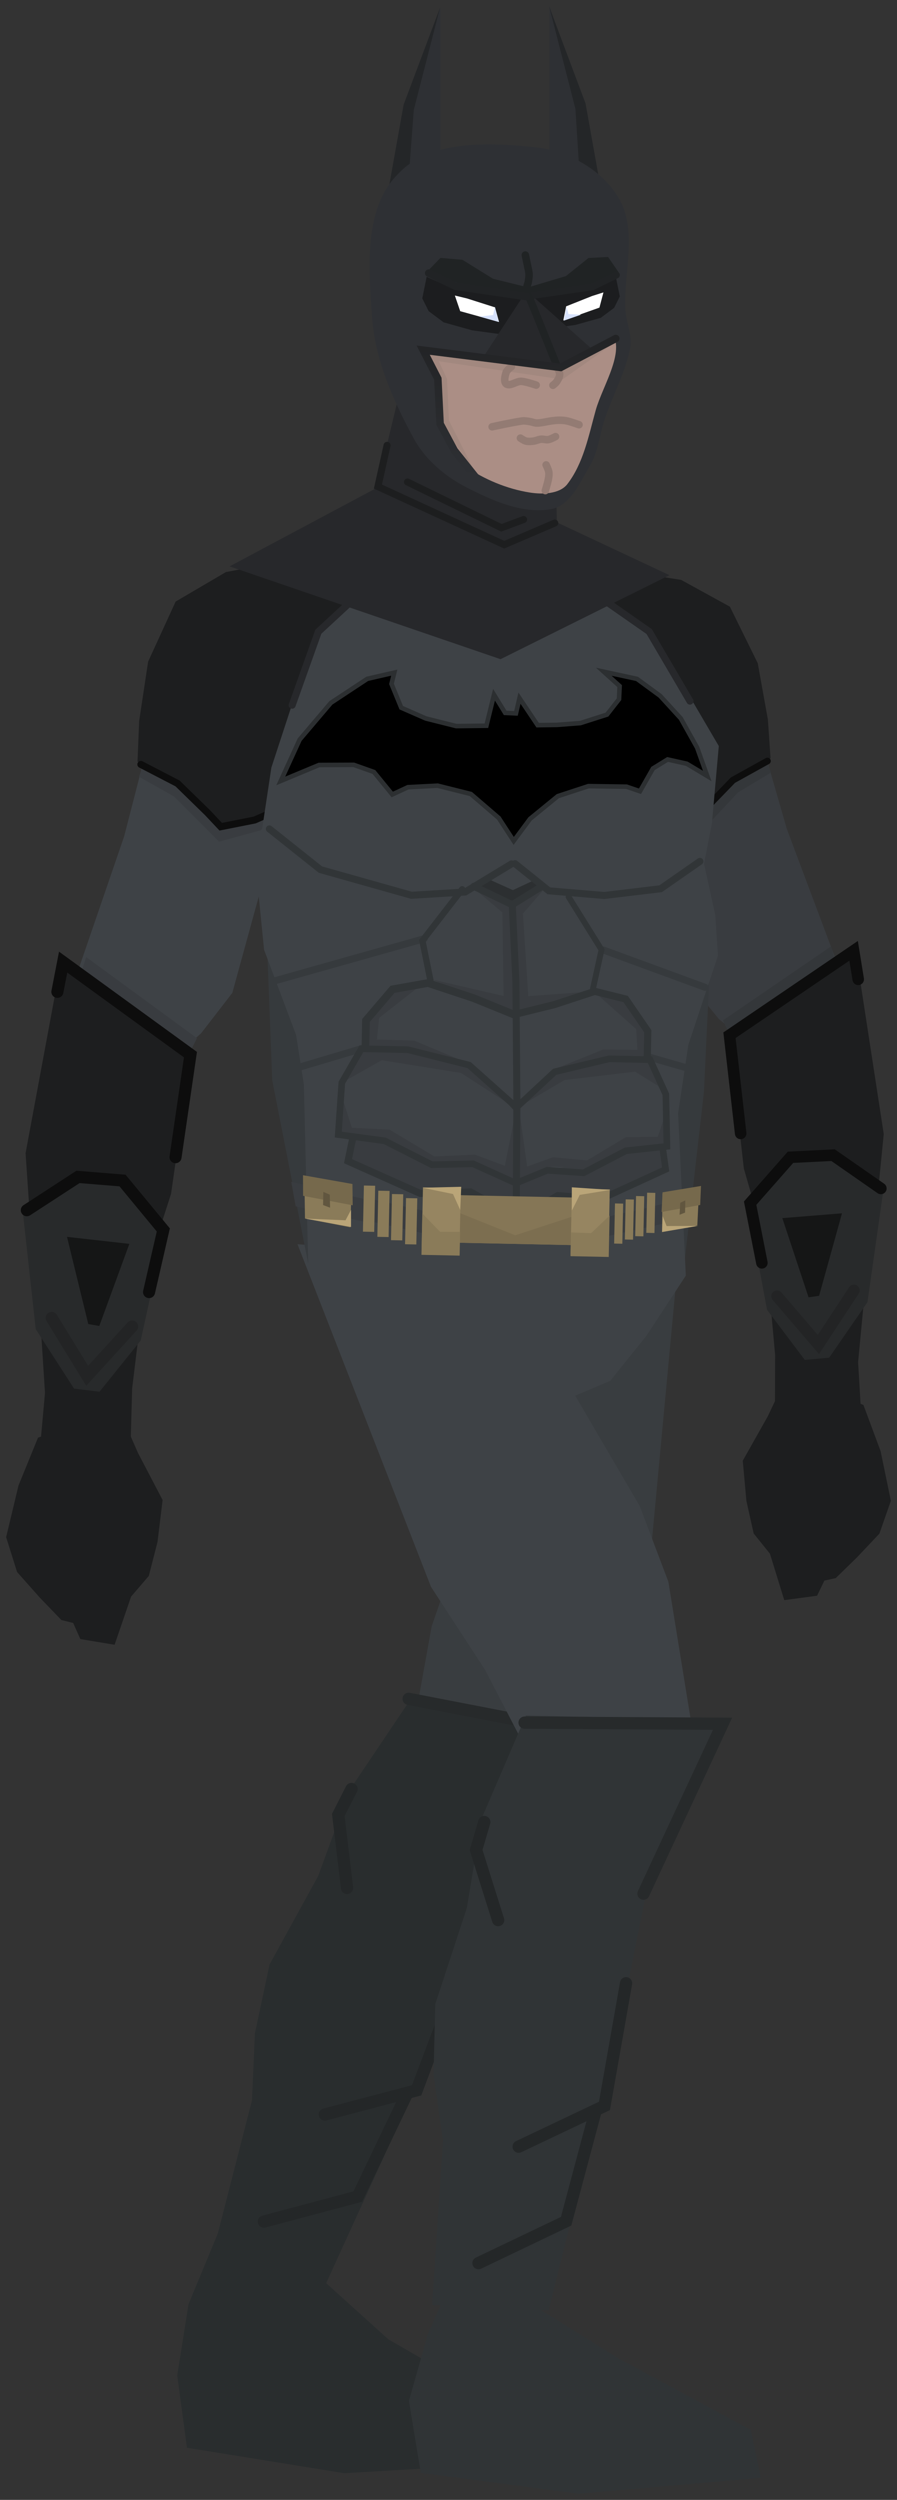 <svg xmlns="http://www.w3.org/2000/svg" xmlns:xlink="http://www.w3.org/1999/xlink" version="1.1" width="121.378" height="337.899" viewBox="1.797 -0.612 121.378 337.899">
  <rect x="1.797" y="-0.612" width="121.378" height="337.899" fill="#333333" stroke="none"/>
  <defs>
    <linearGradient id="grad_1" y2="1" x2="0">
      <stop offset="0" stop-color="#222325" stop-opacity="1"/>
      <stop offset="1" stop-color="#2E3034" stop-opacity="1"/>
    </linearGradient>
  </defs>
  <!-- Exported by Scratch - http://scratch.mit.edu/ -->
  <g id="ID0.9602425838820636">
    <g id="ID0.17693647183477879">
      <path id="ID0.7729651997797191" fill="#393C40" stroke="none" stroke-linecap="round" d="M 105.137 100.581 L 86.045 103.481 L 90.991 119.26 L 94.88 132.006 L 99.055 137.103 L 102.65 140.101 L 114.374 135.718 L 115.223 129.971 L 108.269 111.441 L 105.137 100.581 Z " stroke-width="0.779"/>
      <path id="ID0.9716172609478235" fill="#34373A" stroke="none" stroke-linecap="round" d="M 101.683 106.485 L 106.133 103.815 L 103.788 97.771 L 87.52 108.547 L 90.649 111.158 L 96.046 112.469 L 101.683 106.485 Z " stroke-width="0.779"/>
      <g id="ID0.38066427363082767">
        <path id="ID0.4757494777441025" fill="#1D1E1F" stroke="none" stroke-linecap="round" d="M 93.965 77.769 L 85.639 76.47 L 70.905 82.477 L 80.896 105.971 L 91.164 109.831 L 95.553 110.461 L 98.402 107.923 L 100.86 104.85 L 106.063 101.872 L 105.706 96.659 L 104.332 89.031 L 100.563 81.391 L 93.965 77.769 Z " stroke-width="0.454"/>
        <path id="ID0.6007084371522069" fill="none" stroke="#0D0D0D" stroke-width="0.908" stroke-linecap="round" d="M 105.642 102.252 L 100.973 104.84 L 97.219 108.714 L 95.563 110.574 L 91.164 109.831 L 86.785 108.061 "/>
      </g>
    </g>
    <g id="ID0.7397577832452953">
      <path id="ID0.6726378230378032" fill="#34373A" stroke="none" stroke-linecap="round" d="M 114.246 127.309 L 99.628 137.311 L 100.6 139.413 L 114.816 129.291 L 114.246 127.309 Z " stroke-width="0.779"/>
      <path id="ID0.6507829907350242" fill="#1D1E1F" stroke="none" stroke-linecap="round" d="M 117.586 127.998 L 100.429 139.324 L 102.448 157.323 L 105.299 167.231 L 106.684 182.55 L 106.663 188.808 L 118.279 189.713 L 117.912 183.49 L 118.816 174.024 L 120.461 161.95 L 121.382 152.679 L 117.586 127.998 Z " stroke-width="0.779"/>
      <path id="ID0.6829322893172503" fill="#1D1E1F" stroke="none" stroke-linecap="round" d="M 118.632 189.29 L 108.304 185.336 L 105.675 190.852 L 102.305 196.826 L 102.796 202.256 L 103.781 206.663 L 105.983 209.397 L 107.919 215.673 L 112.362 215.076 L 113.35 213.031 L 114.883 212.697 L 117.758 209.896 L 120.792 206.689 L 122.345 202.248 L 120.956 195.531 L 118.632 189.29 Z " stroke-width="0.779"/>
      <path id="ID0.47767175547778606" fill="none" stroke="#0D0D0D" stroke-width="1.558" stroke-linecap="round" d="M 117.927 131.76 L 117.304 127.906 L 100.507 139.317 L 102.02 152.592 "/>
      <path id="ID0.5922487881034613" fill="#282A2B" stroke="none" stroke-linecap="round" d="M 121.332 160.265 L 114.139 155.52 L 108.329 156.124 L 102.946 162.319 L 105.59 176.429 L 110.699 183.201 L 113.995 182.903 L 119.181 175.396 L 121.332 160.265 Z " stroke-width="0.779"/>
      <path id="ID0.36820242274552584" fill="#151616" stroke="none" stroke-linecap="round" d="M 115.733 163.386 L 107.659 164.038 L 111.208 174.743 L 112.636 174.535 L 115.733 163.386 Z " stroke-width="0.779"/>
      <path id="ID0.13569410238415003" fill="none" stroke="#232425" stroke-width="1.558" stroke-linecap="round" d="M 117.349 173.805 L 112.537 181.122 L 106.941 174.59 "/>
      <path id="ID0.024502143263816833" fill="none" stroke="#0D0D0D" stroke-width="1.558" stroke-linecap="round" d="M 120.99 160.026 L 114.523 155.527 L 108.763 155.814 L 103.302 162.016 L 104.892 170.083 "/>
    </g>
  </g>
  <path id="ID0.3809091211296618" fill="#393D40" stroke="none" stroke-linecap="round" d="M 65.669 181.312 L 93.187 173.745 L 89.568 212.37 L 86.745 222.946 L 78.446 239.604 L 69.493 240.694 L 56.513 239.709 L 60.207 219.22 L 63.956 208.393 L 65.669 181.312 Z " stroke-width="0.731"/>
  <g id="ID0.9340031337924302">
    <path id="ID0.05466862628236413" fill="#292D2E" stroke="none" stroke-linecap="round" d="M 57.507 228.856 L 83.685 234.306 L 72.641 250.345 L 69.434 254.54 L 62.663 271.372 L 45.729 308.439 L 30.36 304.832 L 35.895 283.282 L 36.291 274.235 L 38.272 264.924 L 44.857 252.948 L 49.083 241.374 L 57.507 228.856 Z " stroke-width="0.731"/>
    <path id="ID0.4490455654449761" fill="none" stroke="#272A2B" stroke-width="1.659" stroke-linecap="round" d="M 57.096 229.014 L 83.397 234.097 L 68.652 254.699 "/>
    <path id="ID0.10446935473009944" fill="none" stroke="#242728" stroke-width="1.659" stroke-linecap="round" d="M 64.104 266.167 L 58.175 281.927 L 45.75 285.202 "/>
    <path id="ID0.42170455446466804" fill="none" stroke="#242728" stroke-width="1.659" stroke-linecap="round" d="M 56.74 282.642 L 50.206 296.291 L 37.508 299.673 "/>
    <path id="ID0.047098892275244" fill="none" stroke="#242728" stroke-width="1.659" stroke-linecap="round" d="M 49.36 241.202 L 47.573 244.713 L 48.76 254.573 "/>
  </g>
  <path id="ID0.3809091211296618" fill="#3E4246" stroke="none" stroke-linecap="round" d="M 42.054 167.567 L 68.761 169.47 L 88.36 202.949 L 92.238 213.185 L 95.219 231.556 L 88.584 237.665 L 77.468 244.439 L 67.445 225.111 L 60.116 213.874 L 42.054 167.567 Z " stroke-width="0.731"/>
  <g id="ID0.17693647183477879">
    <path id="ID0.7729651997797191" fill="#3E4246" stroke="none" stroke-linecap="round" d="M 21.558 100.965 L 41.651 103.439 L 36.934 120.121 L 33.234 133.593 L 29.009 139.057 L 25.331 142.305 L 12.915 138.058 L 11.856 132.061 L 18.596 112.438 L 21.558 100.965 Z " stroke-width="0.816"/>
    <path id="ID0.9716172609478235" fill="#393C40" stroke="none" stroke-linecap="round" d="M 25.352 107.049 L 20.61 104.382 L 22.889 97.98 L 40.255 108.793 L 37.053 111.62 L 31.436 113.153 L 25.352 107.049 Z " stroke-width="0.816"/>
    <g id="ID0.38066427363082767">
      <path id="ID0.4757494777441025" fill="#1D1E1F" stroke="none" stroke-linecap="round" d="M 32.371 76.71 L 41.058 75.103 L 56.676 80.963 L 46.9 105.878 L 36.254 110.226 L 31.673 111.015 L 28.613 108.44 L 25.946 105.293 L 20.405 102.325 L 20.626 96.853 L 21.84 88.818 L 25.564 80.701 L 32.371 76.71 Z " stroke-width="0.476"/>
      <path id="ID0.6007084371522069" fill="none" stroke="#0D0D0D" stroke-width="0.952" stroke-linecap="round" d="M 20.858 102.711 L 25.827 105.286 L 29.875 109.234 L 31.666 111.134 L 36.254 110.226 L 40.79 108.242 "/>
    </g>
  </g>
  <g id="ID0.7397577832452953">
    <path id="ID0.6726378230378032" fill="#393C40" stroke="none" stroke-linecap="round" d="M 13.458 128.754 L 28.448 139.712 L 27.36 141.883 L 12.795 130.811 L 13.458 128.754 Z " stroke-width="0.816"/>
    <path id="ID0.6507829907350242" fill="#1D1E1F" stroke="none" stroke-linecap="round" d="M 10.042 129.521 L 27.649 141.951 L 24.945 160.744 L 21.634 171.033 L 19.681 187.039 L 19.498 193.597 L 7.297 194.165 L 7.885 187.656 L 7.248 177.708 L 5.919 165.003 L 5.258 155.258 L 10.042 129.521 Z " stroke-width="0.816"/>
    <path id="ID0.6829322893172503" fill="#1D1E1F" stroke="none" stroke-linecap="round" d="M 6.941 193.71 L 17.892 189.905 L 20.466 195.771 L 23.802 202.142 L 23.11 207.815 L 21.933 212.401 L 19.537 215.193 L 17.302 221.706 L 12.667 220.935 L 11.699 218.76 L 10.102 218.36 L 7.182 215.33 L 4.108 211.871 L 2.626 207.166 L 4.302 200.174 L 6.941 193.71 Z " stroke-width="0.816"/>
    <path id="ID0.47767175547778606" fill="none" stroke="#0D0D0D" stroke-width="1.633" stroke-linecap="round" d="M 9.563 133.452 L 10.341 129.434 L 27.568 141.941 L 25.549 155.8 "/>
    <path id="ID0.5922487881034613" fill="#282A2B" stroke="none" stroke-linecap="round" d="M 4.872 163.123 L 12.565 158.386 L 18.633 159.208 L 24.071 165.876 L 20.838 180.575 L 15.264 187.503 L 11.819 187.083 L 6.631 179.047 L 4.872 163.123 Z " stroke-width="0.816"/>
    <path id="ID0.36820242274552584" fill="#151616" stroke="none" stroke-linecap="round" d="M 10.863 166.57 L 19.301 167.517 L 15.233 178.618 L 13.743 178.354 L 10.863 166.57 Z " stroke-width="0.816"/>
    <path id="ID0.13569410238415003" fill="none" stroke="#232425" stroke-width="1.633" stroke-linecap="round" d="M 8.792 177.527 L 13.595 185.351 L 19.672 178.69 "/>
    <path id="ID0.024502143263816833" fill="none" stroke="#0D0D0D" stroke-width="1.633" stroke-linecap="round" d="M 5.427 162.969 L 12.351 158.467 L 18.378 158.956 L 23.896 165.633 L 21.967 174.034 "/>
  </g>
  <g id="ID0.9157347986474633">
    <path id="ID0.7477802094072104" fill="#363A3D" stroke="none" stroke-linecap="round" d="M 98.115 124.472 L 78.638 120.972 L 77.783 162.149 L 94.259 171.421 L 97.053 146.952 L 98.115 124.472 Z " stroke-width="0.476"/>
    <path id="ID0.7477802094072104" fill="#363A3D" stroke="none" stroke-linecap="round" d="M 37.783 123.236 L 61.287 120.866 L 60.432 162.044 L 43.586 170.624 L 38.633 145.399 L 37.783 123.236 Z " stroke-width="0.476"/>
    <path id="ID0.4270821204409003" fill="#3E4246" stroke="none" stroke-linecap="round" d="M 38.518 103.138 L 42.586 90.722 L 44.968 84.937 L 51.659 78.051 L 82.691 80.124 L 89.505 84.552 L 92.277 88.658 L 99.061 100.229 L 98.13 110.687 L 97.064 116.141 L 98.587 123.079 L 98.949 128.563 L 96.664 135.421 L 94.937 140.624 L 93.554 149.882 L 94.599 171.811 L 89.287 179.916 L 84.374 186.029 L 72.146 191.204 L 60.617 187.94 L 56.829 181.147 L 52.011 174.617 L 43.531 171.346 L 42.915 145.973 L 41.863 139.284 L 37.53 127.764 L 36.446 116.907 L 38.518 103.138 Z " stroke-width="0.476"/>
    <path id="ID0.052435632329434156" fill="#393C40" stroke="none" stroke-linecap="round" d="M 49.618 153.306 L 54.068 153.446 L 60.593 156.868 L 65.666 156.807 L 71.508 158.714 L 75.719 157.73 L 77.395 157.288 L 91.676 154.18 L 91.965 157.472 L 83.309 161.459 L 77.365 161.026 L 71.709 163.957 L 65.117 160.296 L 58.682 160.591 L 48.883 156.577 L 49.618 153.306 Z " stroke-width="0.476"/>
    <path id="ID0.4987568911164999" fill="none" stroke="#27282B" stroke-width="0.952" stroke-linecap="round" d="M 51.428 78.722 L 44.873 84.777 L 41.333 94.705 "/>
    <path id="ID0.2889464790932834" fill="none" stroke="#27282B" stroke-width="0.952" stroke-linecap="round" d="M 84.007 80.828 L 89.641 84.754 L 95.16 94.156 "/>
    <path id="ID0.8373676878400147" fill="#000000" stroke="#2C2F31" stroke-width="0.616" stroke-linecap="round" d="M 54.772 91.829 L 55.148 90.305 L 51.491 91.144 L 46.571 94.39 L 42.345 99.362 L 39.786 104.947 L 44.965 102.79 L 49.664 102.769 L 52.393 103.737 L 54.877 106.775 L 57 105.791 L 61.014 105.584 L 65.508 106.709 L 69.291 109.958 L 71.309 113.051 L 73.522 110.069 L 77.278 107.002 L 81.42 105.646 L 86.577 105.721 L 88.397 106.341 L 90.152 103.262 L 92.132 102.041 L 94.724 102.618 L 97.5 104.282 L 96.13 100.448 L 93.919 96.498 L 91.128 93.448 L 87.995 91.152 L 83.495 90.181 L 85.642 92.125 L 85.563 93.893 L 83.93 95.977 L 80.336 97.126 L 77.168 97.37 L 74.547 97.407 L 72.091 93.755 L 71.615 95.813 L 70.154 95.748 L 68.646 93.294 L 67.613 97.484 L 63.529 97.533 L 59.416 96.502 L 56.092 95.045 L 54.772 91.829 Z "/>
    <path id="ID0.5698574706912041" fill="none" stroke="#313537" stroke-width="0.952" stroke-linecap="round" d="M 49.55 153.138 L 48.888 156.339 L 58.679 160.71 L 65.47 160.494 L 71.473 163.833 "/>
    <path id="ID0.5698574706912041" fill="none" stroke="#313537" stroke-width="0.893" stroke-linecap="round" d="M 91.42 154.228 L 91.872 157.452 L 83.175 161.438 L 77.269 160.959 L 71.911 164.062 "/>
    <path id="ID0.8947288258932531" fill="#393C40" stroke="none" stroke-linecap="round" d="M 51.107 141.217 L 58.131 141.244 L 65.637 143.304 L 71.187 148.944 L 64.185 144.417 L 53.458 142.694 L 48.277 145.611 L 51.107 141.217 Z " stroke-width="0.476"/>
    <path id="ID0.8947288258932531" fill="#393C40" stroke="none" stroke-linecap="round" d="M 89.869 143.022 L 83.657 142.788 L 76.945 144.334 L 71.83 149.117 L 78.188 145.372 L 87.736 144.242 L 92.209 147.012 L 89.869 143.022 Z " stroke-width="0.421"/>
    <path id="ID0.9897695370018482" fill="#393C40" stroke="none" stroke-linecap="round" d="M 54.304 153.547 L 47.768 152.935 L 48.293 148.302 L 49.41 151.826 L 54.501 152.074 L 60.569 155.701 L 66.051 155.457 L 70.115 156.97 L 71.659 149.144 L 71.693 158.956 L 66.141 156.84 L 60.262 156.718 L 54.304 153.547 Z " stroke-width="0.476"/>
    <path id="ID0.9897695370018482" fill="#393C40" stroke="none" stroke-linecap="round" d="M 86.61 154.469 L 92.155 154.142 L 91.882 149.817 L 90.808 153.05 L 86.498 153.094 L 81.237 156.24 L 76.614 155.812 L 73.124 157.068 L 72.109 149.739 L 71.718 158.855 L 76.487 157.094 L 81.459 157.197 L 86.61 154.469 Z " stroke-width="0.423"/>
    <path id="ID0.3524594851769507" fill="#393C40" stroke="none" stroke-linecap="round" d="M 65.447 119.061 L 71.305 121.373 L 75.804 119.133 L 72.559 122.876 L 73.28 134.035 L 82.366 133.366 L 71.867 136.72 L 60.301 131.789 L 69.947 134.013 L 69.776 122.722 L 65.447 119.061 Z " stroke-width="0.476"/>
    <path id="ID0.9214867809787393" fill="#393C40" stroke="none" stroke-linecap="round" d="M 51.188 137.337 L 54.25 133.186 L 59.03 132.333 L 53.1 136.972 L 52.801 139.895 L 57.846 140.047 L 65.944 143.43 L 57.01 141.339 L 51.154 141.218 L 51.188 137.337 Z " stroke-width="0.476"/>
    <path id="ID0.9214867809787393" fill="#393C40" stroke="none" stroke-linecap="round" d="M 89.622 138.916 L 86.983 134.839 L 82.645 133.84 L 87.887 138.494 L 88.047 141.292 L 83.428 141.242 L 76.725 143.943 L 84.143 142.506 L 89.501 142.618 L 89.622 138.916 Z " stroke-width="0.445"/>
    <path id="ID0.8679121839813888" fill="#2C2F31" stroke="none" stroke-linecap="round" d="M 67.424 118.005 L 71.199 119.703 L 74.565 118.13 L 75.498 119.102 L 71.515 121.686 L 65.801 119.329 L 67.424 118.005 Z " stroke-width="0.476"/>
    <path id="ID0.24770551454275846" fill="none" stroke="#313537" stroke-width="0.952" stroke-linecap="round" d="M 71.496 116.13 L 76.063 119.796 L 83.551 120.428 L 91.19 119.515 L 96.505 115.816 "/>
    <path id="ID0.20603158557787538" fill="none" stroke="#313537" stroke-width="0.952" stroke-linecap="round" d="M 38.248 111.429 L 45.158 116.93 L 57.468 120.4 L 64.74 119.956 L 71.01 116.157 "/>
    <g id="ID0.5272086253389716">
      <path id="ID0.24770551454275846" fill="none" stroke="#363A3D" stroke-width="0.952" stroke-linecap="round" d="M 40.988 144.026 L 50.955 141.065 "/>
      <path id="ID0.24770551454275846" fill="none" stroke="#363A3D" stroke-width="0.952" stroke-linecap="round" d="M 38.654 132.054 L 59.205 126.266 "/>
    </g>
    <g id="ID0.5272086253389716">
      <path id="ID0.24770551454275846" fill="none" stroke="#363A3D" stroke-width="0.952" stroke-linecap="round" d="M 96.48 144.232 L 89.581 142.256 "/>
      <path id="ID0.24770551454275846" fill="none" stroke="#363A3D" stroke-width="0.952" stroke-linecap="round" d="M 97.203 132.842 L 83.43 127.794 "/>
    </g>
    <g id="ID0.7887678607366979">
      <path id="ID0.753661650698632" fill="none" stroke="#313537" stroke-width="0.952" stroke-linecap="round" d="M 65.921 119.19 L 71.108 121.679 L 75.209 119.144 "/>
      <g id="ID0.8167418288066983">
        <path id="ID0.9553722990676761" fill="none" stroke="#313537" stroke-width="1.041" stroke-linecap="round" d="M 71.406 136.548 L 65.839 134.289 L 59.706 132.257 L 54.916 133.11 L 51.32 137.321 L 51.248 140.773 "/>
        <path id="ID0.5982440118677914" fill="none" stroke="#313537" stroke-width="0.854" stroke-linecap="round" d="M 60.033 131.856 L 58.953 126.539 L 64.336 119.591 "/>
      </g>
      <g id="ID0.7324484633281827">
        <path id="ID0.04993448918685317" fill="none" stroke="#313537" stroke-width="0.952" stroke-linecap="round" d="M 71.11 121.559 L 71.607 132.047 L 71.742 148.481 L 71.641 164.79 "/>
        <g id="ID0.8167418288066983">
          <path id="ID0.9553722990676761" fill="none" stroke="#313537" stroke-width="0.97" stroke-linecap="round" d="M 71.75 136.428 L 76.813 135.175 L 82.281 133.384 L 86.457 134.423 L 89.453 138.772 L 89.381 142.223 "/>
          <path id="ID0.5982440118677914" fill="none" stroke="#313537" stroke-width="0.792" stroke-linecap="round" d="M 82.036 133.034 L 83.193 127.763 L 78.734 120.611 "/>
          <path id="ID0.3567589442245662" fill="none" stroke="#313537" stroke-width="0.897" stroke-linecap="round" d="M 71.626 149.126 L 76.859 144.258 L 84.225 142.506 L 89.752 142.621 L 91.896 147.309 L 92.043 154.337 L 86.481 154.935 L 80.764 157.912 L 75.849 157.572 L 71.603 159.318 L 65.814 156.697 L 60.22 156.819 L 53.857 153.591 L 47.57 152.746 L 48.051 145.732 L 50.702 141.143 L 56.982 141.274 L 65.275 143.351 L 70.991 148.446 Z "/>
        </g>
      </g>
    </g>
    <g id="ID0.9312638868577778">
      <path id="ID0.2888958193361759" fill="#393C40" stroke="none" stroke-linecap="round" d="M 51.959 161.433 L 62.131 163.729 L 61.475 166.632 L 51.304 164.336 L 51.959 161.433 Z " stroke-width="0.476"/>
      <path id="ID0.2888958193361759" fill="#393C40" stroke="none" stroke-linecap="round" d="M 41.208 159.129 L 52.631 161.829 L 51.975 164.732 L 41.804 162.436 L 41.208 159.129 Z " stroke-width="0.476"/>
      <g id="ID0.36424446757882833">
        <path id="ID0.7359844641759992" fill="#8A7B59" stroke="none" d="M 54.838 160.781 L 56.361 160.812 L 56.232 167.048 L 54.708 167.017 L 54.838 160.781 Z " stroke-width="0.476"/>
        <path id="ID0.7359844641759992" fill="#8A7B59" stroke="none" d="M 52.988 160.331 L 54.511 160.362 L 54.382 166.598 L 52.858 166.567 L 52.988 160.331 Z " stroke-width="0.476"/>
        <path id="ID0.7359844641759992" fill="#8A7B59" stroke="none" d="M 51.038 159.631 L 52.561 159.662 L 52.432 165.898 L 50.908 165.867 L 51.038 159.631 Z " stroke-width="0.476"/>
        <path id="ID0.7359844641759992" fill="#8A7B59" stroke="none" d="M 56.738 161.331 L 58.261 161.362 L 58.132 167.598 L 56.608 167.567 L 56.738 161.331 Z " stroke-width="0.476"/>
      </g>
      <g id="ID0.1049797898158431">
        <path id="ID0.08871637750416994" fill="#8A7B59" stroke="none" stroke-linecap="round" d="M 42.989 158.507 L 49.37 159.688 L 49.207 165.28 L 43.064 164.081 L 42.989 158.507 Z " stroke-width="0.476"/>
        <path id="ID0.13805592898279428" fill="#76694C" stroke="none" stroke-linecap="round" d="M 42.798 158.238 L 49.488 159.424 L 49.524 162.306 L 42.811 161.024 L 42.798 158.238 Z " stroke-width="0.476"/>
        <path id="ID0.3221200187690556" fill="#61563F" stroke="none" stroke-linecap="round" d="M 45.55 160.489 L 46.421 160.869 L 46.462 162.627 L 45.513 162.272 L 45.55 160.489 Z " stroke-width="0.517"/>
        <path id="ID0.1420820001512766" fill="#BAA578" stroke="none" stroke-linecap="round" d="M 48.552 164.332 L 49.296 162.918 L 49.295 165.228 L 43.056 164.099 L 48.552 164.332 Z " stroke-width="0.476"/>
      </g>
      <path id="ID0.2888958193361759" fill="#393C40" stroke="none" stroke-linecap="round" d="M 89.59 162.602 L 82.131 164.261 L 82.51 166.806 L 89.97 165.147 L 89.59 162.602 Z " stroke-width="0.381"/>
      <path id="ID0.2888958193361759" fill="#393C40" stroke="none" stroke-linecap="round" d="M 96.165 160.916 L 89.131 162.711 L 89.51 165.256 L 95.683 163.82 L 96.165 160.916 Z " stroke-width="0.381"/>
      <path id="ID0.7359844641759992" fill="#8A7B59" stroke="none" d="M 87.57 161.525 L 86.463 161.502 L 86.351 166.927 L 87.457 166.95 L 87.57 161.525 Z " stroke-width="0.382"/>
      <path id="ID0.7359844641759992" fill="#8A7B59" stroke="none" d="M 88.97 161.076 L 87.863 161.053 L 87.751 166.477 L 88.857 166.5 L 88.97 161.076 Z " stroke-width="0.382"/>
      <path id="ID0.7359844641759992" fill="#8A7B59" stroke="none" d="M 90.47 160.625 L 89.363 160.602 L 89.251 166.027 L 90.357 166.05 L 90.47 160.625 Z " stroke-width="0.382"/>
      <path id="ID0.7359844641759992" fill="#8A7B59" stroke="none" d="M 86.12 162.076 L 85.013 162.053 L 84.901 167.477 L 86.007 167.5 L 86.12 162.076 Z " stroke-width="0.382"/>
      <g id="ID0.1049797898158431">
        <path id="ID0.08871637750416994" fill="#8A7B59" stroke="none" stroke-linecap="round" d="M 96.408 159.885 L 91.445 160.751 L 91.374 165.921 L 96.154 165.03 L 96.408 159.885 Z " stroke-width="0.405"/>
        <path id="ID0.13805592898279428" fill="#76694C" stroke="none" stroke-linecap="round" d="M 96.652 159.689 L 91.451 160.549 L 91.322 163.209 L 96.544 162.261 L 96.652 159.689 Z " stroke-width="0.405"/>
        <path id="ID0.3221200187690556" fill="#61563F" stroke="none" stroke-linecap="round" d="M 94.53 161.643 L 93.845 161.963 L 93.751 163.585 L 94.496 163.29 L 94.53 161.643 Z " stroke-width="0.44"/>
        <path id="ID0.1420820001512766" fill="#BAA578" stroke="none" stroke-linecap="round" d="M 91.998 165.11 L 91.474 163.779 L 91.393 165.912 L 96.245 165.088 L 91.998 165.11 Z " stroke-width="0.405"/>
      </g>
      <g id="ID0.6836685389280319">
        <path id="ID0.09357938077300787" fill="#857656" stroke="none" d="M 62.725 160.909 L 80.695 161.282 L 80.562 167.709 L 62.591 167.335 L 62.725 160.909 Z " stroke-width="0.428"/>
        <path id="ID0.6492703901603818" fill="#7C6E50" stroke="none" stroke-linecap="round" d="M 63.368 163.093 L 71.516 166.358 L 80.411 163.447 L 80.322 167.708 L 63.28 167.354 L 63.368 163.093 Z " stroke-width="0.476"/>
        <g id="ID0.9254062357358634">
          <g id="ID0.49943465692922473">
            <path id="ID0.140373723115772" fill="#968561" stroke="none" d="M 79.191 160.052 L 84.308 160.158 L 84.12 169.203 L 79.003 169.096 L 79.191 160.052 Z " stroke-width="0.476"/>
            <path id="ID0.8286363878287375" fill="#BAA578" stroke="none" stroke-linecap="round" d="M 79.173 159.874 L 84.404 160.221 L 80.247 160.897 L 79.179 163.018 L 79.173 159.874 Z " stroke-width="0.476"/>
            <path id="ID0.7362233307212591" fill="#8A7B59" stroke="none" stroke-linecap="round" d="M 79.07 165.968 L 81.782 166.072 L 84.284 163.695 L 84.168 169.288 L 79.003 169.181 L 79.07 165.968 Z " stroke-width="0.476"/>
          </g>
          <g id="ID0.49943465692922473">
            <path id="ID0.140373723115772" fill="#968561" stroke="none" d="M 64.148 159.991 L 59.031 159.884 L 58.843 168.929 L 63.961 169.035 L 64.148 159.991 Z " stroke-width="0.476"/>
            <path id="ID0.8286363878287375" fill="#BAA578" stroke="none" stroke-linecap="round" d="M 64.209 159.801 L 58.968 159.931 L 63.094 160.778 L 64.073 162.942 L 64.209 159.801 Z " stroke-width="0.476"/>
            <path id="ID0.7362233307212591" fill="#8A7B59" stroke="none" stroke-linecap="round" d="M 64.059 165.894 L 61.344 165.885 L 58.943 163.407 L 58.827 169 L 63.992 169.107 L 64.059 165.894 Z " stroke-width="0.476"/>
          </g>
        </g>
      </g>
    </g>
  </g>
  <path id="ID0.5368814701214433" fill="#292D2E" stroke="none" stroke-linecap="round" d="M 25.779 320.469 L 27.311 310.827 L 32.219 298.998 L 43.02 305.371 L 54.343 315.582 L 71.914 325.738 L 73.062 332.242 L 48.378 333.683 L 27.096 330.242 L 25.779 320.469 Z " stroke-width="0.77"/>
  <g id="ID0.8333355090580881">
    <path id="ID0.9286923445761204" fill="#27282B" stroke="none" stroke-linecap="round" d="M 57.863 44.16 L 76.671 45.636 L 77.147 69.991 L 92.383 77.133 L 69.528 88.489 L 32.866 75.943 L 52.745 65.348 L 57.863 44.16 Z " stroke-width="0.476"/>
    <path id="ID0.5448851804248989" fill="none" stroke="#1D1E1F" stroke-width="0.952" stroke-linecap="round" d="M 54.173 59.587 L 52.935 65.158 L 70.028 73.014 L 76.861 70.086 "/>
    <path id="ID0.262191956397146" fill="none" stroke="#1D1E1F" stroke-width="0.952" stroke-linecap="round" d="M 56.935 64.539 L 69.648 70.729 L 72.647 69.61 "/>
  </g>
  <g id="ID0.3450673264451325">
    <g id="ID0.9831569031812251">
      <path id="ID0.0877610077150166" fill="#2E3034" stroke="none" stroke-linecap="round" d="M 80.725 13.334 L 76.153 0.218 L 76.153 28.746 L 83.824 28.746 L 80.725 13.334 Z " stroke-width="0.587"/>
      <path id="ID0.796130308881402" fill="#242628" stroke="none" stroke-linecap="round" d="M 81.033 13.379 L 76.105 0.262 L 79.661 14.1 L 80.601 28.988 L 83.776 28.693 L 81.033 13.379 Z " stroke-width="0.587"/>
    </g>
    <g id="ID0.9831569031812251">
      <path id="ID0.0877610077150166" fill="#2E3034" stroke="none" stroke-linecap="round" d="M 56.825 13.484 L 61.397 0.368 L 61.397 28.896 L 53.726 28.896 L 56.825 13.484 Z " stroke-width="0.587"/>
      <path id="ID0.796130308881402" fill="#242628" stroke="none" stroke-linecap="round" d="M 56.417 13.529 L 61.345 0.412 L 57.789 14.25 L 56.696 28.81 L 53.674 28.843 L 56.417 13.529 Z " stroke-width="0.587"/>
    </g>
    <path id="ID0.8999492498114705" fill="#2E3034" stroke="none" stroke-linecap="round" d="M 74.373 19.312 C 78.778 19.791 83.509 22.502 85.642 26.385 C 88.075 30.818 86.127 36.416 86.427 41.412 C 86.6 43.115 87.392 44.868 87.061 46.492 C 86.388 49.796 84.714 52.825 83.632 56.018 C 82.924 58.111 82.769 60.465 81.6 62.369 C 80.284 64.621 78.942 67.755 76.342 68.211 C 72.488 68.886 68.412 67.045 64.962 65.29 C 62.128 63.847 59.475 61.636 57.9 58.863 C 55.081 53.718 52.52 48.058 52.134 42.174 C 51.707 35.651 50.937 27.585 55.69 22.869 C 59.943 18.327 67.826 18.603 74.373 19.312 Z " stroke-width="0.508"/>
    <path id="ID0.2441388238221407" fill="#AB8E85" stroke="none" d="M 72.044 44.175 C 76.124 44.342 81.563 41.177 84.288 43.923 C 86.743 46.514 83.375 51.376 82.404 54.849 C 81.438 58.304 80.749 62.043 78.511 64.896 C 77.444 66.164 75.219 66.236 73.488 65.963 C 70.376 65.47 67.314 64.186 64.72 62.395 C 62.035 60.543 58.487 58.514 57.916 55.289 C 57.192 51.203 57.857 45.808 61.055 43.233 C 63.989 40.983 68.374 44.024 72.044 44.175 Z " stroke-width="1.256"/>
    <path id="ID0.46721756737679243" fill="#A2887F" stroke="none" stroke-linecap="round" d="M 57.436 45.295 L 59.113 45.981 L 85.124 45.6 L 77.91 50.681 L 61.17 48.217 L 62.288 50.604 L 62.542 56.218 L 66.175 63.407 L 61.602 56.726 L 57.436 45.295 Z " stroke-width="0.508"/>
    <path id="ID0.8256730306893587" fill="none" stroke="#937B73" stroke-width="1.016" stroke-linecap="round" d="M 68.389 57.078 C 68.389 57.078 71.088 56.481 72.453 56.29 C 72.794 56.242 73.133 56.32 73.469 56.367 C 73.811 56.414 74.14 56.581 74.485 56.57 C 75.169 56.547 75.838 56.35 76.517 56.265 C 76.854 56.223 77.194 56.185 77.533 56.189 C 77.873 56.193 78.218 56.213 78.549 56.29 C 79.094 56.417 80.15 56.798 80.15 56.798 "/>
    <path id="ID0.7592270169407129" fill="none" stroke="#937B73" stroke-width="1.016" stroke-linecap="round" d="M 76.969 58.402 C 76.969 58.402 76.347 58.747 76.004 58.808 C 75.671 58.868 75.325 58.724 74.988 58.758 C 74.649 58.792 74.335 58.969 73.997 59.011 C 73.662 59.054 73.311 59.087 72.981 59.011 C 72.701 58.947 72.219 58.605 72.219 58.605 "/>
    <path id="ID0.5332203092984855" fill="none" stroke="#937B73" stroke-width="1.016" stroke-linecap="round" d="M 71.001 48.953 C 71.001 48.953 70.395 49.385 70.29 49.715 C 70.153 50.158 69.898 51.003 70.341 51.316 C 70.921 51.606 71.68 50.879 72.373 50.934 C 73.043 50.991 74.354 51.443 74.354 51.443 "/>
    <path id="ID0.2278452254831791" fill="none" stroke="#937B73" stroke-width="1.016" stroke-linecap="round" d="M 75.345 45.295 C 75.345 45.295 76.279 47.158 76.742 48.09 C 76.897 48.401 77.067 48.707 77.199 49.029 C 77.331 49.352 77.543 49.673 77.529 50.02 C 77.516 50.369 77.309 50.691 77.123 50.985 C 76.998 51.182 76.615 51.468 76.615 51.468 "/>
    <path id="ID0.6473136460408568" fill="none" stroke="#937B73" stroke-width="1.016" stroke-linecap="round" d="M 75.695 62.225 C 75.695 62.225 76.011 62.859 76.062 63.204 C 76.111 63.54 76.051 63.887 75.988 64.22 C 75.892 64.722 75.587 65.701 75.587 65.701 "/>
    <path id="ID0.11669129692018032" fill="#2E3034" stroke="none" stroke-linecap="round" d="M 59.367 39.961 L 82.61 41.739 L 86.547 44.406 L 77.148 49.106 L 56.446 46.565 L 59.367 39.961 Z " stroke-width="0.508"/>
    <path id="ID0.14635155349969864" fill="#2E3034" stroke="none" stroke-linecap="round" d="M 56.7 45.219 L 58.554 45.6 L 61.196 50.807 L 61.501 56.574 L 63.33 60.384 L 66.225 63.915 L 57.995 58.708 L 56.7 45.219 Z " stroke-width="0.508"/>
    <path id="ID0.28340246016159654" fill="#1C1D1F" stroke="none" stroke-linecap="round" d="M 59.531 36.801 L 62.96 38.34 L 72.628 39.231 L 72.628 44.983 L 65.688 44.038 L 61.826 42.958 L 59.801 41.446 L 58.937 39.717 L 59.531 36.801 Z " stroke-width="0.54"/>
    <path id="ID0.6101007834076881" fill="#FFFFFF" stroke="none" stroke-linecap="round" d="M 63.347 39.333 L 65 39.733 L 68.78 40.934 L 69.325 42.903 L 64.07 41.45 L 63.347 39.333 Z " stroke-width="0.406"/>
    <path id="ID0.28340246016159654" fill="#1C1D1F" stroke="none" stroke-linecap="round" d="M 85.136 36.859 L 82.077 38.231 L 73.456 39.026 L 73.456 44.155 L 79.645 43.312 L 83.089 42.349 L 84.895 41.001 L 85.665 39.459 L 85.136 36.859 Z " stroke-width="0.482"/>
    <path id="ID0.6101007834076881" fill="#FFFFFF" stroke="none" stroke-linecap="round" d="M 83.453 38.909 L 81.911 39.4 L 78.405 40.796 L 78.022 42.701 L 82.91 40.966 L 83.453 38.909 Z " stroke-width="0.386"/>
    <g id="ID0.07940126257017255">
      <path id="ID0.46257128613069654" fill="#27282B" stroke="none" stroke-linecap="round" d="M 72.805 39.074 L 77.148 49.032 L 67.115 47.762 L 72.805 39.074 Z " stroke-width="0.508"/>
      <path id="ID0.9845890481956303" fill="#27282B" stroke="none" stroke-linecap="round" d="M 73.617 39.199 L 81.898 46.565 L 77.224 49.106 L 73.617 39.199 Z " stroke-width="0.508"/>
    </g>
    <path id="ID0.20071752788498998" fill="#202324" stroke="none" d="M 64.369 34.502 L 68.509 37.067 L 73.259 38.236 L 73.335 39.633 L 65.562 38.363 L 59.669 36.026 L 61.397 34.248 L 64.369 34.502 Z " stroke-width="0.508"/>
    <path id="ID0.20071752788498998" fill="#202324" stroke="none" d="M 81.424 34.261 L 78.371 36.708 L 73.128 38.27 L 73.058 39.552 L 80.189 38.386 L 85.619 36.359 L 84.081 34.122 L 81.424 34.261 Z " stroke-width="0.466"/>
    <path id="ID0.521138689480722" fill="none" stroke="#212325" stroke-width="0.906" stroke-linecap="round" d="M 85.214 36.574 L 81.975 38.16 L 73.435 39.406 "/>
    <path id="ID0.17828734638169408" fill="none" stroke="#202324" stroke-width="1.016" stroke-linecap="round" d="M 77.047 48.547 L 74.125 41.307 C 73.124 38.888 73.273 39.456 73.084 38.488 C 73.018 38.149 73.236 37.813 73.287 37.471 C 73.337 37.135 73.401 36.795 73.389 36.456 C 73.376 36.112 73.277 35.776 73.211 35.439 C 73.108 34.914 72.881 33.864 72.881 33.864 "/>
    <path id="ID0.521138689480722" fill="none" stroke="#212325" stroke-width="1.016" stroke-linecap="round" d="M 59.807 36.306 L 63.439 38.084 L 73.016 39.481 "/>
    <path id="ID0.8012696979567409" fill="none" stroke="url(#grad_1)" stroke-width="1.016" stroke-linecap="round" d="M 85.124 45.143 L 77.656 49.055 L 59.062 46.718 L 61.043 50.579 L 61.348 56.675 L 63.279 60.282 L 66.175 63.915 "/>
    <path id="ID0.043594349175691605" fill="#D7E2FD" stroke="none" stroke-linecap="round" d="M 68.529 41.968 L 68.757 40.85 L 69.266 42.907 L 66.675 42.171 L 68.529 41.968 Z " stroke-width="0.508"/>
    <path id="ID0.043594349175691605" fill="#D7E2FD" stroke="none" stroke-linecap="round" d="M 78.722 41.835 L 78.457 40.832 L 78.102 42.726 L 80.416 41.924 L 78.722 41.835 Z " stroke-width="0.462"/>
  </g>
  <g id="ID0.4898335998877883">
    <path id="ID0.5368814701214433" fill="#303436" stroke="none" stroke-linecap="round" d="M 57.133 323.903 L 59.666 314.966 L 63.786 305.549 L 73.986 311.008 L 85.544 318.192 L 103.401 327.837 L 104.736 334.305 L 80.105 336.458 L 58.732 333.634 L 57.133 323.903 Z " stroke-width="0.77"/>
    <g id="ID0.9492031107656658">
      <path id="ID0.05466862628236413" fill="#303436" stroke="none" stroke-linecap="round" d="M 72.959 231.285 L 99.693 231.82 L 91.792 249.618 L 89.412 254.333 L 85.857 272.124 L 76.041 311.676 L 60.271 310.962 L 61.742 288.761 L 60.464 279.796 L 60.696 270.279 L 64.963 257.295 L 66.984 245.141 L 72.959 231.285 Z " stroke-width="0.731"/>
      <path id="ID0.4490455654449761" fill="none" stroke="#272A2B" stroke-width="1.659" stroke-linecap="round" d="M 72.783 232.229 L 99.57 232.381 L 88.871 255.346 "/>
      <path id="ID0.10446935473009944" fill="none" stroke="#242728" stroke-width="1.659" stroke-linecap="round" d="M 86.514 267.456 L 83.589 284.038 L 71.981 289.546 "/>
      <path id="ID0.42170455446466804" fill="none" stroke="#242728" stroke-width="1.659" stroke-linecap="round" d="M 82.31 285.005 L 78.402 299.625 L 66.545 305.288 "/>
      <path id="ID0.047098892275244" fill="none" stroke="#242728" stroke-width="1.659" stroke-linecap="round" d="M 67.33 245.668 L 66.22 249.448 L 69.203 258.921 "/>
    </g>
  </g>
</svg>